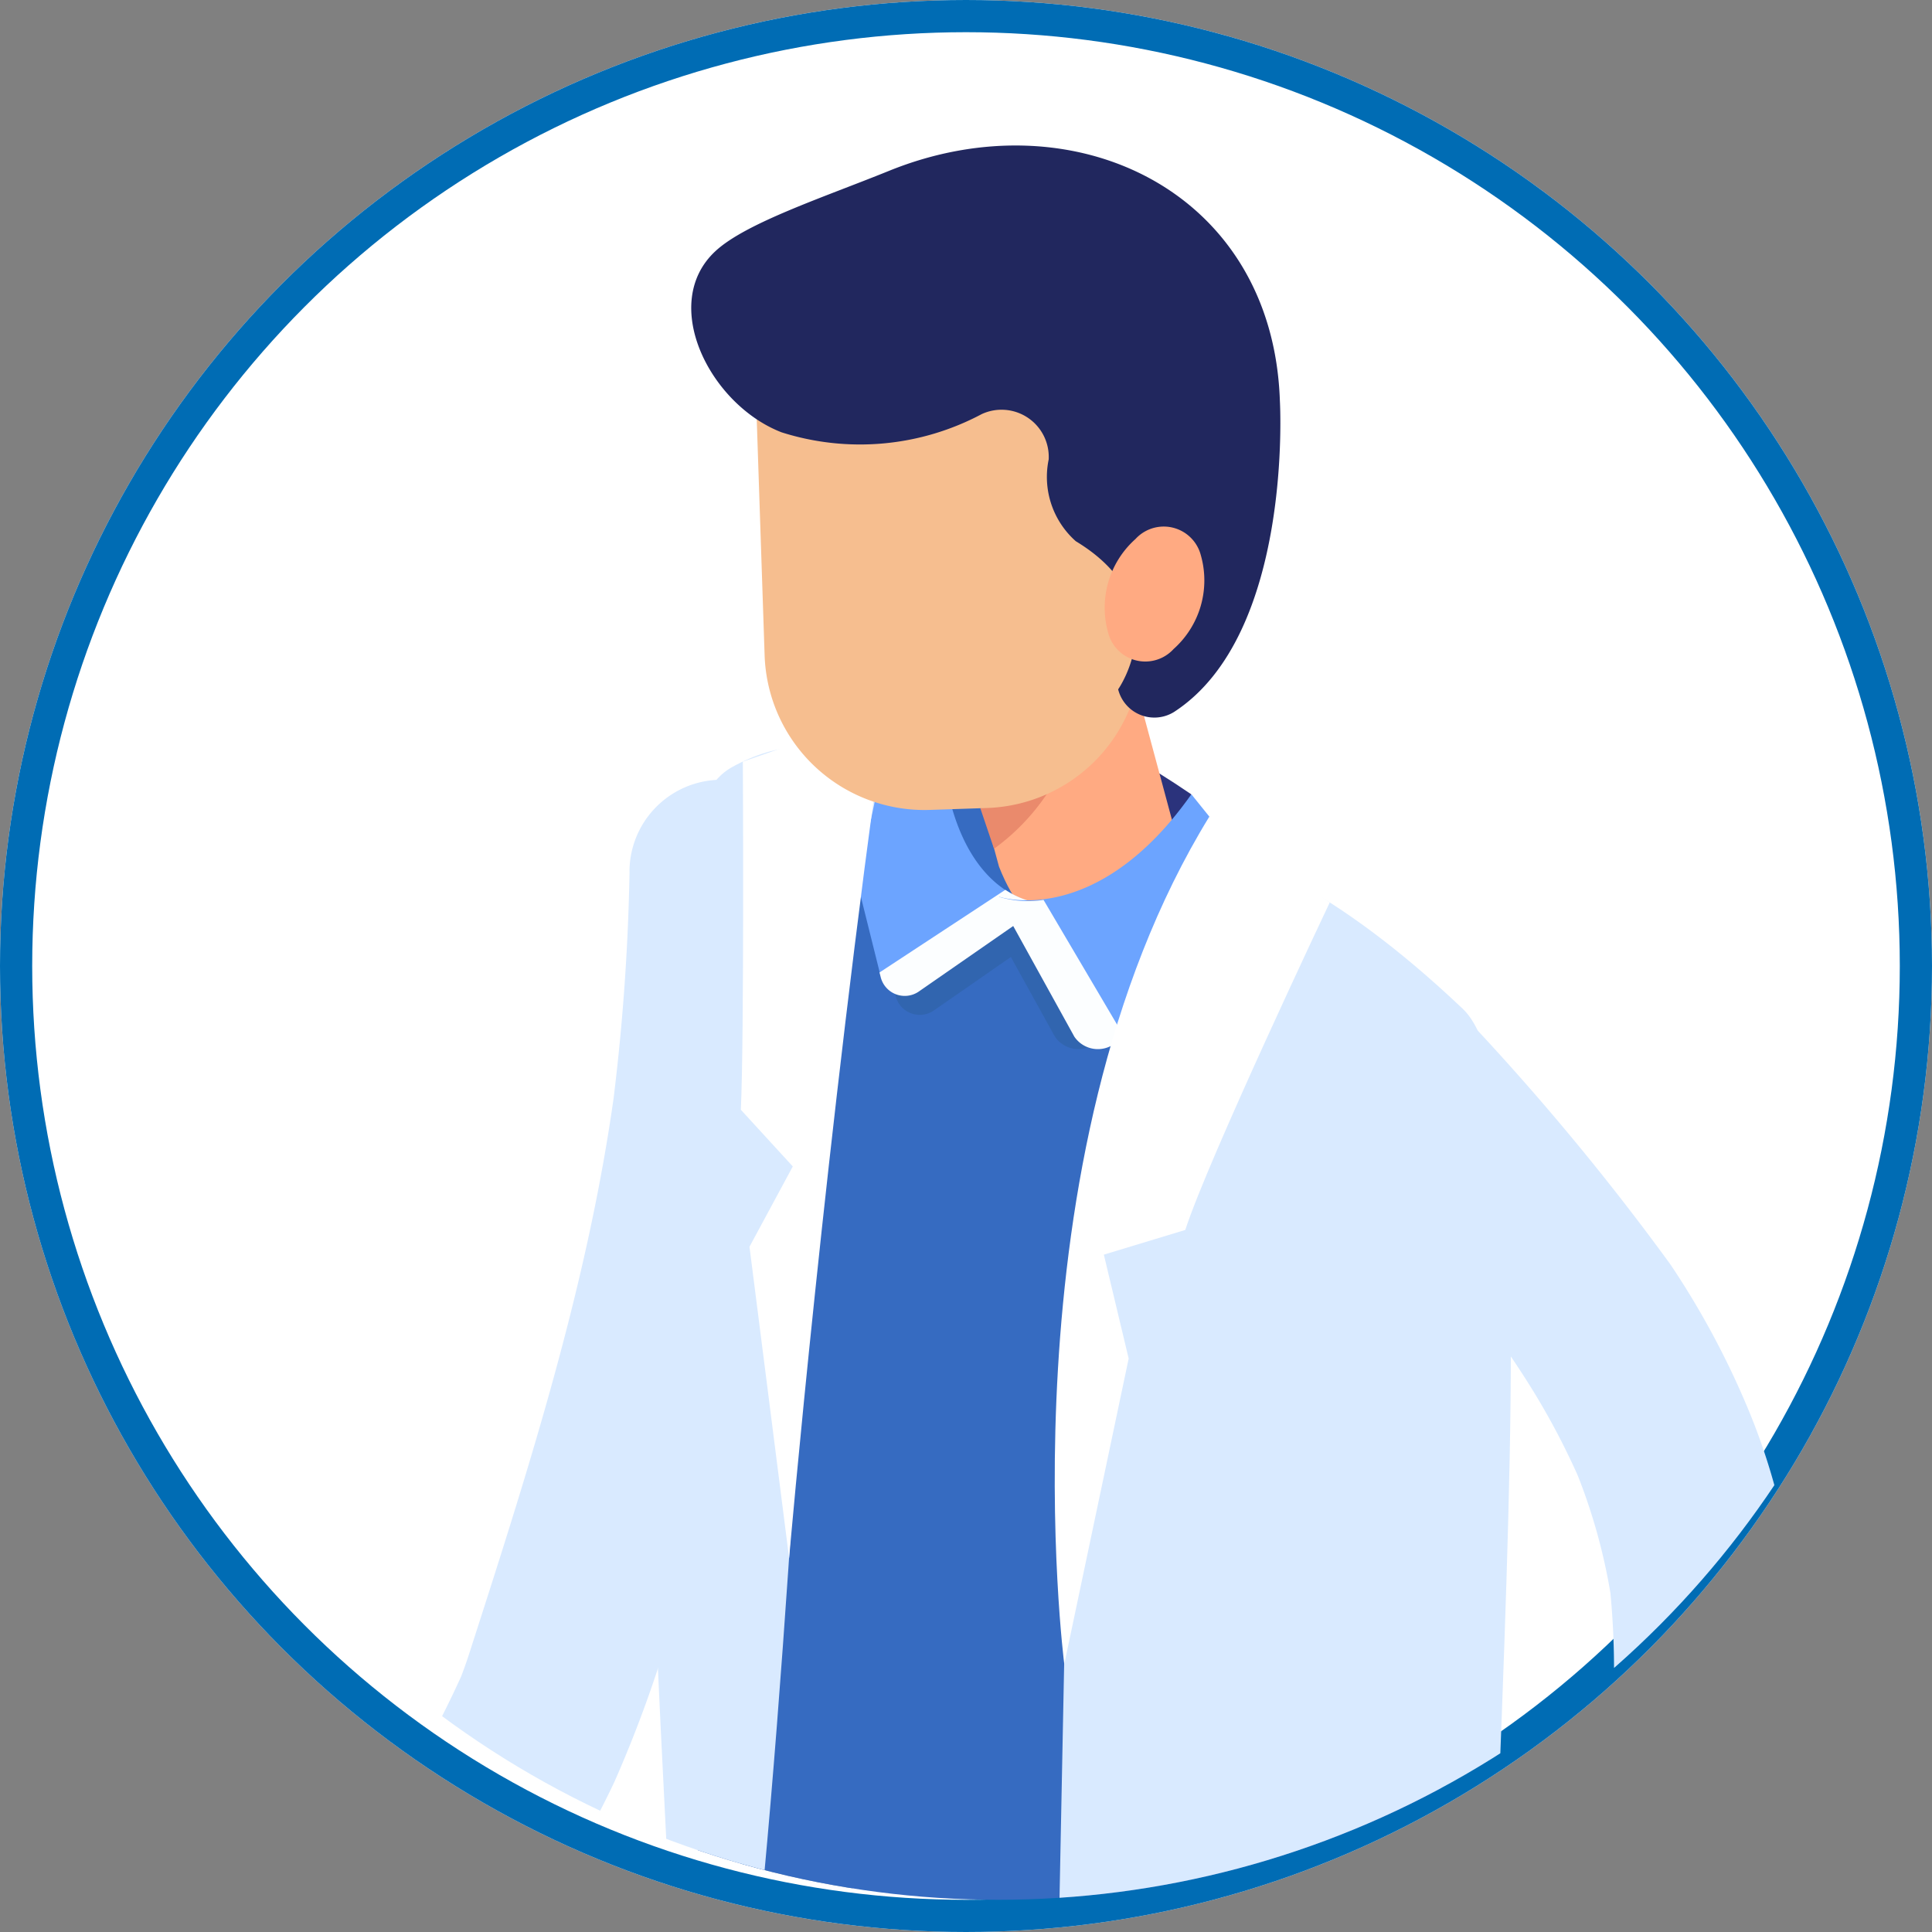 <svg xmlns="http://www.w3.org/2000/svg" xmlns:xlink="http://www.w3.org/1999/xlink" width="60" height="60" viewBox="0 0 60 60">
  <rect x="0" y="0" width="60" height="60" fill="#808080" stroke="none"/>
  <defs>
    <clipPath id="clip-path">
      <circle id="Ellisse_78" data-name="Ellisse 78" cx="29" cy="29" r="29" fill="none"/>
    </clipPath>
  </defs>
  <g id="Raggruppa_8030" data-name="Raggruppa 8030" transform="translate(-19 -73)">
    <g id="Ellisse_83" data-name="Ellisse 83" transform="translate(19 73)" fill="#fff" stroke="#006cb4" stroke-width="1">
      <circle cx="30" cy="30" r="30" stroke="none"/>
      <circle cx="30" cy="30" r="29.5" fill="none"/>
    </g>
    <g id="Raggruppa_7781" data-name="Raggruppa 7781">
      <g id="Raggruppa_11" data-name="Raggruppa 11" transform="translate(21 74)" clip-path="url(#clip-path)">
        <ellipse id="Ellisse_79" data-name="Ellisse 79" cx="30.5" cy="31" rx="30.5" ry="31" transform="translate(-1 -4)" fill="none"/>
        <g id="Raggruppa_8008" data-name="Raggruppa 8008" transform="translate(-1200.447 -248.635)">
          <g id="Raggruppa_7895" data-name="Raggruppa 7895" transform="translate(1209.822 365.133)">
            <g id="Raggruppa_2024" data-name="Raggruppa 2024" transform="translate(0)">
              <path id="Tracciato_6260" data-name="Tracciato 6260" d="M323.107,615.132c.008,5.534,9.1,9.971,20.314,9.91s20.294-4.593,20.286-10.125-9.1-9.97-20.313-9.91S323.1,609.6,323.107,615.132Z" transform="translate(-323.107 -605.006)" fill="#cddeec"/>
            </g>
          </g>
          <g id="Raggruppa_7901" data-name="Raggruppa 7901" transform="translate(1202.601 252.154)">
            <g id="Raggruppa_2353" data-name="Raggruppa 2353" transform="translate(1.73 19.696)">
              <path id="Tracciato_6614" data-name="Tracciato 6614" d="M1290.048,641.6a67.131,67.131,0,0,1-.558,7.526l.1-.76c-.817,6-2.669,11.764-4.521,17.513q-.181.561-.408,1.1l.288-.683a31.008,31.008,0,0,1-1.569,3.085c-1.1,1.955-2.275,3.869-3.456,5.776q-1.565,2.525-3.159,5.031a2.883,2.883,0,0,0,1.025,3.91,2.918,2.918,0,0,0,3.91-1.025c1.841-2.9,3.677-5.81,5.431-8.766.861-1.451,1.723-2.913,2.445-4.439a38.982,38.982,0,0,0,1.783-4.919c1.041-3.271,2.065-6.551,2.815-9.9a67.944,67.944,0,0,0,1.588-13.449,2.858,2.858,0,0,0-5.716,0Z" transform="translate(-1276.381 -638.741)" fill="#d9eaff"/>
            </g>
            <rect id="Rettangolo_2491" data-name="Rettangolo 2491" width="6.751" height="9.517" rx="3.375" transform="translate(6.36 68.677) rotate(-160.402)" fill="#f6be8f"/>
            <path id="Tracciato_6615" data-name="Tracciato 6615" d="M1321.318,752.625l16.042,5.95V731.65l-16.042-5.949Z" transform="translate(-1302.465 -672.869)" fill="#86a3bf"/>
            <path id="Tracciato_6616" data-name="Tracciato 6616" d="M1343.132,640.458l-10.7-2.65,1.552-5.259c3.223-.061,5.491.968,8.2,2.81Z" transform="translate(-1309.344 -615.211)" fill="#2b337c"/>
            <path id="Tracciato_6617" data-name="Tracciato 6617" d="M1362.093,908.316a22.076,22.076,0,0,0,1.319-3.628,13.129,13.129,0,0,0,.143-1.784c-.052-.87.083-1.388-1.866-2.59-3.187-1.966-6.188,8.806-6.188,8.806l-.211,2.619a1.4,1.4,0,0,0,.7,1.238l.231.075a2.831,2.831,0,0,0,3.115-.75A10.689,10.689,0,0,0,1362.093,908.316Z" transform="translate(-1323.484 -780.798)" fill="#6ca4ff"/>
            <path id="Tracciato_6618" data-name="Tracciato 6618" d="M1362.382,905.146c.067-.156,2.994-6.6.147-7.753-2.509-1.014-3.772,1.47-4.79,4.116-.3.78-1.026,2.453-1.318,3a10.75,10.75,0,0,0-.561,2.172l.005,2.068c-.067.458.539.054.959.315l.357-1.835c.813.506,1.482,2.8,2.161,2.037C1360.509,907.966,1361.25,907.761,1362.382,905.146Z" transform="translate(-1323.844 -778.995)" fill="#21275e"/>
            <g id="Raggruppa_2354" data-name="Raggruppa 2354" transform="translate(30.642 60.263)">
              <path id="Tracciato_6619" data-name="Tracciato 6619" d="M1354.782,747.614c-3.208,9.851-2.754,20.8-1.9,30.99.395,4.722.964,9.426,1.539,14.129a71.028,71.028,0,0,1,.858,9.277c-.047,4.48,6.912,4.483,6.959,0a68.007,68.007,0,0,0-.809-8.867c-.568-4.665-1.141-9.33-1.544-14.014-.839-9.751-1.464-20.224,1.611-29.665,1.39-4.268-5.328-6.1-6.711-1.85Z" transform="translate(-1352.257 -745.201)" fill="#a8c4e5"/>
            </g>
            <g id="Raggruppa_2355" data-name="Raggruppa 2355" transform="translate(14.31 58.645)">
              <path id="Tracciato_6620" data-name="Tracciato 6620" d="M1313.043,743.418a109.341,109.341,0,0,0-2.973,18.1c-.358,3.562-.917,7.119-.562,10.691.689,6.925,1.965,13.959,1.916,20.931-.032,4.479,6.927,4.483,6.959,0,.049-6.873-1.2-13.811-1.886-20.636a51.629,51.629,0,0,1,.468-10.333,100.485,100.485,0,0,1,2.788-16.9c1.19-4.324-5.521-6.17-6.71-1.85Z" transform="translate(-1309.395 -740.958)" fill="#a8c4e5"/>
            </g>
            <g id="Raggruppa_2356" data-name="Raggruppa 2356" transform="translate(34.393 116.535)">
              <path id="Tracciato_6621" data-name="Tracciato 6621" d="M1362.1,893.478c1.493,1.269,4.548,1.049,5.675-.6.031.9.046,1.8.036,2.7-.039,3.658-5.732,3.747-5.692.076C1362.124,894.928,1362.116,894.2,1362.1,893.478Z" transform="translate(-1362.098 -892.88)" fill="#21275e"/>
            </g>
            <path id="Tracciato_6622" data-name="Tracciato 6622" d="M1322.475,747.975h0c.643.721-2.119-2.783-1.292-2.284,1.721,1.04,11.382,7.6,13.393,7.637,2.428.04,1.013-2.307,2.821-3.929,1.715-1.539,2.119-4.039,2.286-6.337a3.981,3.981,0,0,0-.176-1.883,4.057,4.057,0,0,0-1.39-1.494c-4.292-3.249-12.734-11.289-18.73-8.718C1312.458,733.938,1319.4,744.528,1322.475,747.975Z" transform="translate(-1299.429 -675.82)" fill="#a8c4e5"/>
            <path id="Tracciato_6623" data-name="Tracciato 6623" d="M1317.32,637.352c-1.271,1.638-1.12,2.651-1.059,4.888a5,5,0,0,0,3.648,4.67l21.513,6.033s1.236-8.276-3.007-10.768c-2.285-1.342-5.832-3.489-8.617-5.185C1325.707,634.5,1320.255,633.567,1317.32,637.352Z" transform="translate(-1299.31 -616.614)" fill="#366bc1"/>
            <path id="Tracciato_6624" data-name="Tracciato 6624" d="M1316.126,683.315c.638.828,1.451-22.383.188-37.068l24.217,11.522c-.122,11.066-1.52,19.8-.194,33.285Z" transform="translate(-1299.251 -623.691)" fill="#366bc1"/>
            <path id="Tracciato_6625" data-name="Tracciato 6625" d="M1332.244,748.543c-5.983-2.182-11.682-4.571-15.031-8.678-1.645-.95-1.437-2.624.463-3.72h0a7.187,7.187,0,0,1,6.443-.267l15.031,8.678c1.644.95,1.436,2.624-.463,3.72h0A7.188,7.188,0,0,1,1332.244,748.543Z" transform="translate(-1299.237 -678.771)" fill="#366bc1"/>
            <path id="Tracciato_6626" data-name="Tracciato 6626" d="M1366.067,890.979l.063,2.521a.522.522,0,0,1-.086.3,4.6,4.6,0,0,1-4.506,1.984,10.288,10.288,0,0,1-4.237-1.317.523.523,0,0,1-.24-.466l.108-2.575a.525.525,0,0,1,.765-.449,7.193,7.193,0,0,0,7.325-.432A.528.528,0,0,1,1366.067,890.979Z" transform="translate(-1324.587 -774.852)" fill="#d9eaff"/>
            <g id="Raggruppa_2357" data-name="Raggruppa 2357" transform="translate(8.734 112.22)">
              <path id="Tracciato_6627" data-name="Tracciato 6627" d="M1303.138,891.744c.155-.067,1.683-1.293,1.828-1.356.222-.1,2.4-1.177,2.75-1.366.728-.4,2.5-.662,1.6-3-1.321-3.427-10.437,1.988-10.437,1.988l-3.051,2.36a1.027,1.027,0,0,0-.36,1.174h0a2.306,2.306,0,0,0,2.4,1.325A13.222,13.222,0,0,0,1303.138,891.744Z" transform="translate(-1295.163 -883.614)" fill="#6ca4ff"/>
              <path id="Tracciato_6628" data-name="Tracciato 6628" d="M1302.488,888.59c.156-.067,1.683-1.292,1.828-1.356.223-.1,2.866-1.152,3.211-1.342.728-.4,2.447-.888,1.544-3.229-1.321-3.427-10.843,2.189-10.843,2.189l-3.052,2.361a1.028,1.028,0,0,0-.359,1.173h0a2.306,2.306,0,0,0,2.4,1.325A13.216,13.216,0,0,0,1302.488,888.59Z" transform="translate(-1294.761 -881.555)" fill="#21275e"/>
              <path id="Tracciato_6629" data-name="Tracciato 6629" d="M1298.964,896.925c-.458.035-1.309.048-1.853.113a2.174,2.174,0,0,1-2.293-1.334,1.029,1.029,0,0,1,.359-1.173l1.49-1.152C1297.883,893.65,1298.649,894.919,1298.964,896.925Z" transform="translate(-1294.761 -888.873)" fill="#21275e"/>
              <path id="Tracciato_6630" data-name="Tracciato 6630" d="M1360.645,923.476c-.282.362-.846,1-1.165,1.445a2.716,2.716,0,0,1-2.844.942,1.39,1.39,0,0,1-.844-1.173l-.042-1.847C1356.772,922.128,1358.95,922.358,1360.645,923.476Z" transform="translate(-1332.511 -906.857)" fill="#21275e"/>
            </g>
            <g id="Raggruppa_2358" data-name="Raggruppa 2358" transform="translate(17.206 109.615)">
              <path id="Tracciato_6631" data-name="Tracciato 6631" d="M1317.007,875.183c1.475,1.144,4.533.986,5.682-.464.019.8.022,1.6,0,2.394-.088,3.248-5.781,3.26-5.693,0C1317.014,876.471,1317.016,875.827,1317.007,875.183Z" transform="translate(-1316.995 -874.719)" fill="#21275e"/>
            </g>
            <path id="Tracciato_6632" data-name="Tracciato 6632" d="M1321,872.349l-.062,2.521a.521.521,0,0,1-.1.3,4.6,4.6,0,0,1-4.6,1.758,10.287,10.287,0,0,1-4.167-1.525.523.523,0,0,1-.216-.477l.235-2.567a.526.526,0,0,1,.786-.411,7.194,7.194,0,0,0,7.338-.068A.528.528,0,0,1,1321,872.349Z" transform="translate(-1296.603 -763.304)" fill="#d9eaff"/>
            <path id="Tracciato_6633" data-name="Tracciato 6633" d="M1338.356,631.051l-2.463-9.089,6.243,1.73,2,7.422C1344.572,632.323,1340.166,635.686,1338.356,631.051Z" transform="translate(-1311.486 -608.659)" fill="#ffaa82"/>
            <path id="Tracciato_6634" data-name="Tracciato 6634" d="M1340.586,648.225a3.111,3.111,0,0,0,1.456.118l2.477,4.2-.128.138a.885.885,0,0,1-1.391-.088Z" transform="translate(-1314.391 -624.915)" fill="#3165af"/>
            <path id="Tracciato_6635" data-name="Tracciato 6635" d="M1338.981,649.7a2.692,2.692,0,0,1-1.231-.439l-3.908,2.567.041.161a.77.77,0,0,0,1.166.44Z" transform="translate(-1310.216 -625.557)" fill="#3165af"/>
            <path id="Tracciato_6636" data-name="Tracciato 6636" d="M1336.273,640.971s-2.635-.01-3.128-4.6l-1.755-.245c-.242.192-.749.063-.985,1.6a6.978,6.978,0,0,0,.146,2.741l.651,2.614a.888.888,0,0,0,1.357.5Z" transform="translate(-1308.043 -617.429)" fill="#6ca4ff"/>
            <path id="Tracciato_6637" data-name="Tracciato 6637" d="M1337.759,648.153a2.693,2.693,0,0,1-1.232-.439l-3.908,2.567.041.161a.77.77,0,0,0,1.166.44Z" transform="translate(-1309.459 -624.599)" fill="#fcfeff"/>
            <path id="Tracciato_6638" data-name="Tracciato 6638" d="M1342.367,643.109s3,1.033,5.971-3.181l1.953,2.427c.173.372.193.417-.109.745l-3.942,4.276a1.021,1.021,0,0,1-1.616-.109Z" transform="translate(-1315.493 -619.78)" fill="#6ca4ff"/>
            <path id="Tracciato_6639" data-name="Tracciato 6639" d="M1342.171,648.225a3.109,3.109,0,0,0,1.455.118l2.477,4.2-.128.138a.885.885,0,0,1-1.391-.088Z" transform="translate(-1315.372 -624.915)" fill="#fcfeff"/>
            <path id="Tracciato_6640" data-name="Tracciato 6640" d="M1340.84,638.905s2.56-1.31,2.57-1.335a6.752,6.752,0,0,1-2.146,2.59Z" transform="translate(-1314.548 -618.32)" fill="#ea8a6c"/>
            <path id="Tracciato_6641" data-name="Tracciato 6641" d="M1342.342,709.067c1.952.89,4.028,1.688,6.142,2.459a7.187,7.187,0,0,0,6.443-.267h0a2.6,2.6,0,0,0,1.57-2.161l.066.021c-1.325-13.486.073-22.219.195-33.285l-.843-.4C1355.45,688.279,1353.379,708.569,1342.342,709.067Z" transform="translate(-1315.478 -641.755)" fill="#366bc1"/>
            <path id="Tracciato_6642" data-name="Tracciato 6642" d="M1351.889,645.27l-3.409,5.059c-1.419,1.772-2.028,8.691-2,10.861l-1.026,51.737s14.983.8,14.331-6.443c-1.869-20.759,2.532-53.13-1.1-56.582C1354.486,645.914,1351.889,645.27,1351.889,645.27Z" transform="translate(-1317.406 -623.086)" fill="#d9eaff"/>
            <g id="Raggruppa_2359" data-name="Raggruppa 2359" transform="translate(36.422 26.157)">
              <path id="Tracciato_6643" data-name="Tracciato 6643" d="M1368.233,660.569c1.439,1.627,2.938,3.2,4.3,4.893.164.2.824,1.08.188.23.169.226.339.449.5.677q.522.719,1,1.467a22.812,22.812,0,0,1,1.762,3.322l-.288-.683a18.011,18.011,0,0,1,1.232,4.449l-.1-.76a25.533,25.533,0,0,1,.087,4.45c-.06,1.338-.163,2.673-.34,4l.1-.759a22.883,22.883,0,0,1-1.472,5.712l.288-.683a17.648,17.648,0,0,1-1.117,2.2q-.315.525-.665,1.028-.186.267-.38.527c-.13.174-.436.534.18-.23-.07.086-.137.174-.207.26a31.5,31.5,0,0,1-4.073,4.085,2.872,2.872,0,0,0,0,4.042,2.93,2.93,0,0,0,4.042,0,29.164,29.164,0,0,0,5.874-6.557A21.568,21.568,0,0,0,1382,684.59a44.54,44.54,0,0,0,.59-5.178,28.188,28.188,0,0,0-.037-5.175,20.2,20.2,0,0,0-1.344-5.281,25.984,25.984,0,0,0-2.485-4.666,78.479,78.479,0,0,0-6.453-7.762,2.876,2.876,0,0,0-4.042,0,2.927,2.927,0,0,0,0,4.042Z" transform="translate(-1367.423 -655.697)" fill="#d9eaff"/>
            </g>
            <path id="Tracciato_6644" data-name="Tracciato 6644" d="M1364.537,759.914h0a2.588,2.588,0,0,1,.7-3.583l4.073-2.749a2.588,2.588,0,0,1,3.583.7h0a2.588,2.588,0,0,1-.7,3.583l-4.073,2.749A2.588,2.588,0,0,1,1364.537,759.914Z" transform="translate(-1328.943 -689.854)" fill="#f6be8f"/>
            <path id="Tracciato_6645" data-name="Tracciato 6645" d="M1314.851,646.31l1.879-8.869s-1.441-2.43-4.532-.7c-4.691,2.629-1.573,35.705-1.69,41.493s-4.126,14.938-3.344,21.759c0,0,1.265,2.134,5.033,2.43,0,0-.683-16.158.565-26.851S1314.851,646.31,1314.851,646.31Z" transform="translate(-1293.642 -617.423)" fill="#d9eaff"/>
            <path id="Tracciato_6646" data-name="Tracciato 6646" d="M1355.441,644.413s-3.768,7.953-4.486,10.17l-2.529.767.771,3.227-2,9.493s-2.024-15.7,4.505-26.323Z" transform="translate(-1318.299 -620.905)" fill="#fff"/>
            <path id="Tracciato_6647" data-name="Tracciato 6647" d="M1321.38,634.755s.044,8.484-.062,10.811l1.613,1.76-1.345,2.494,1.231,9.671s1.141-13.167,3-26.282Z" transform="translate(-1302.464 -615.62)" fill="#fff"/>
            <path id="Tracciato_6658" data-name="Tracciato 6658" d="M4.968,0H6.742a4.968,4.968,0,0,1,4.968,4.968v9.022a4.968,4.968,0,0,1-4.968,4.968H4.968A4.968,4.968,0,0,1,0,13.991V4.968A4.968,4.968,0,0,1,4.968,0Z" transform="translate(19.125 1.852) rotate(-1.913)" fill="#f6be8f"/>
            <path id="Tracciato_6656" data-name="Tracciato 6656" d="M1326.3,595.392a8.046,8.046,0,0,1-6.214.567c-2.232-.861-3.81-4-2.058-5.626.947-.881,3.373-1.676,5.39-2.494,5.721-2.322,11.924.611,12.141,7.144,0,0,.427,7.243-3.283,9.657a1.159,1.159,0,0,1-1.74-.7h0s1.878-2.668-1.315-4.6a2.667,2.667,0,0,1-.842-2.54A1.466,1.466,0,0,0,1326.3,595.392Z" transform="translate(-1299.965 -587.051)" fill="#21275e"/>
            <path id="Tracciato_6657" data-name="Tracciato 6657" d="M1353.1,621.927a1.19,1.19,0,0,1-2.033-.51,2.855,2.855,0,0,1,.848-2.905,1.19,1.19,0,0,1,2.033.51A2.855,2.855,0,0,1,1353.1,621.927Z" transform="translate(-1320.807 -606.29)" fill="#ffaa82"/>
          </g>
        </g>
      </g>
    </g>
  </g>
</svg>
